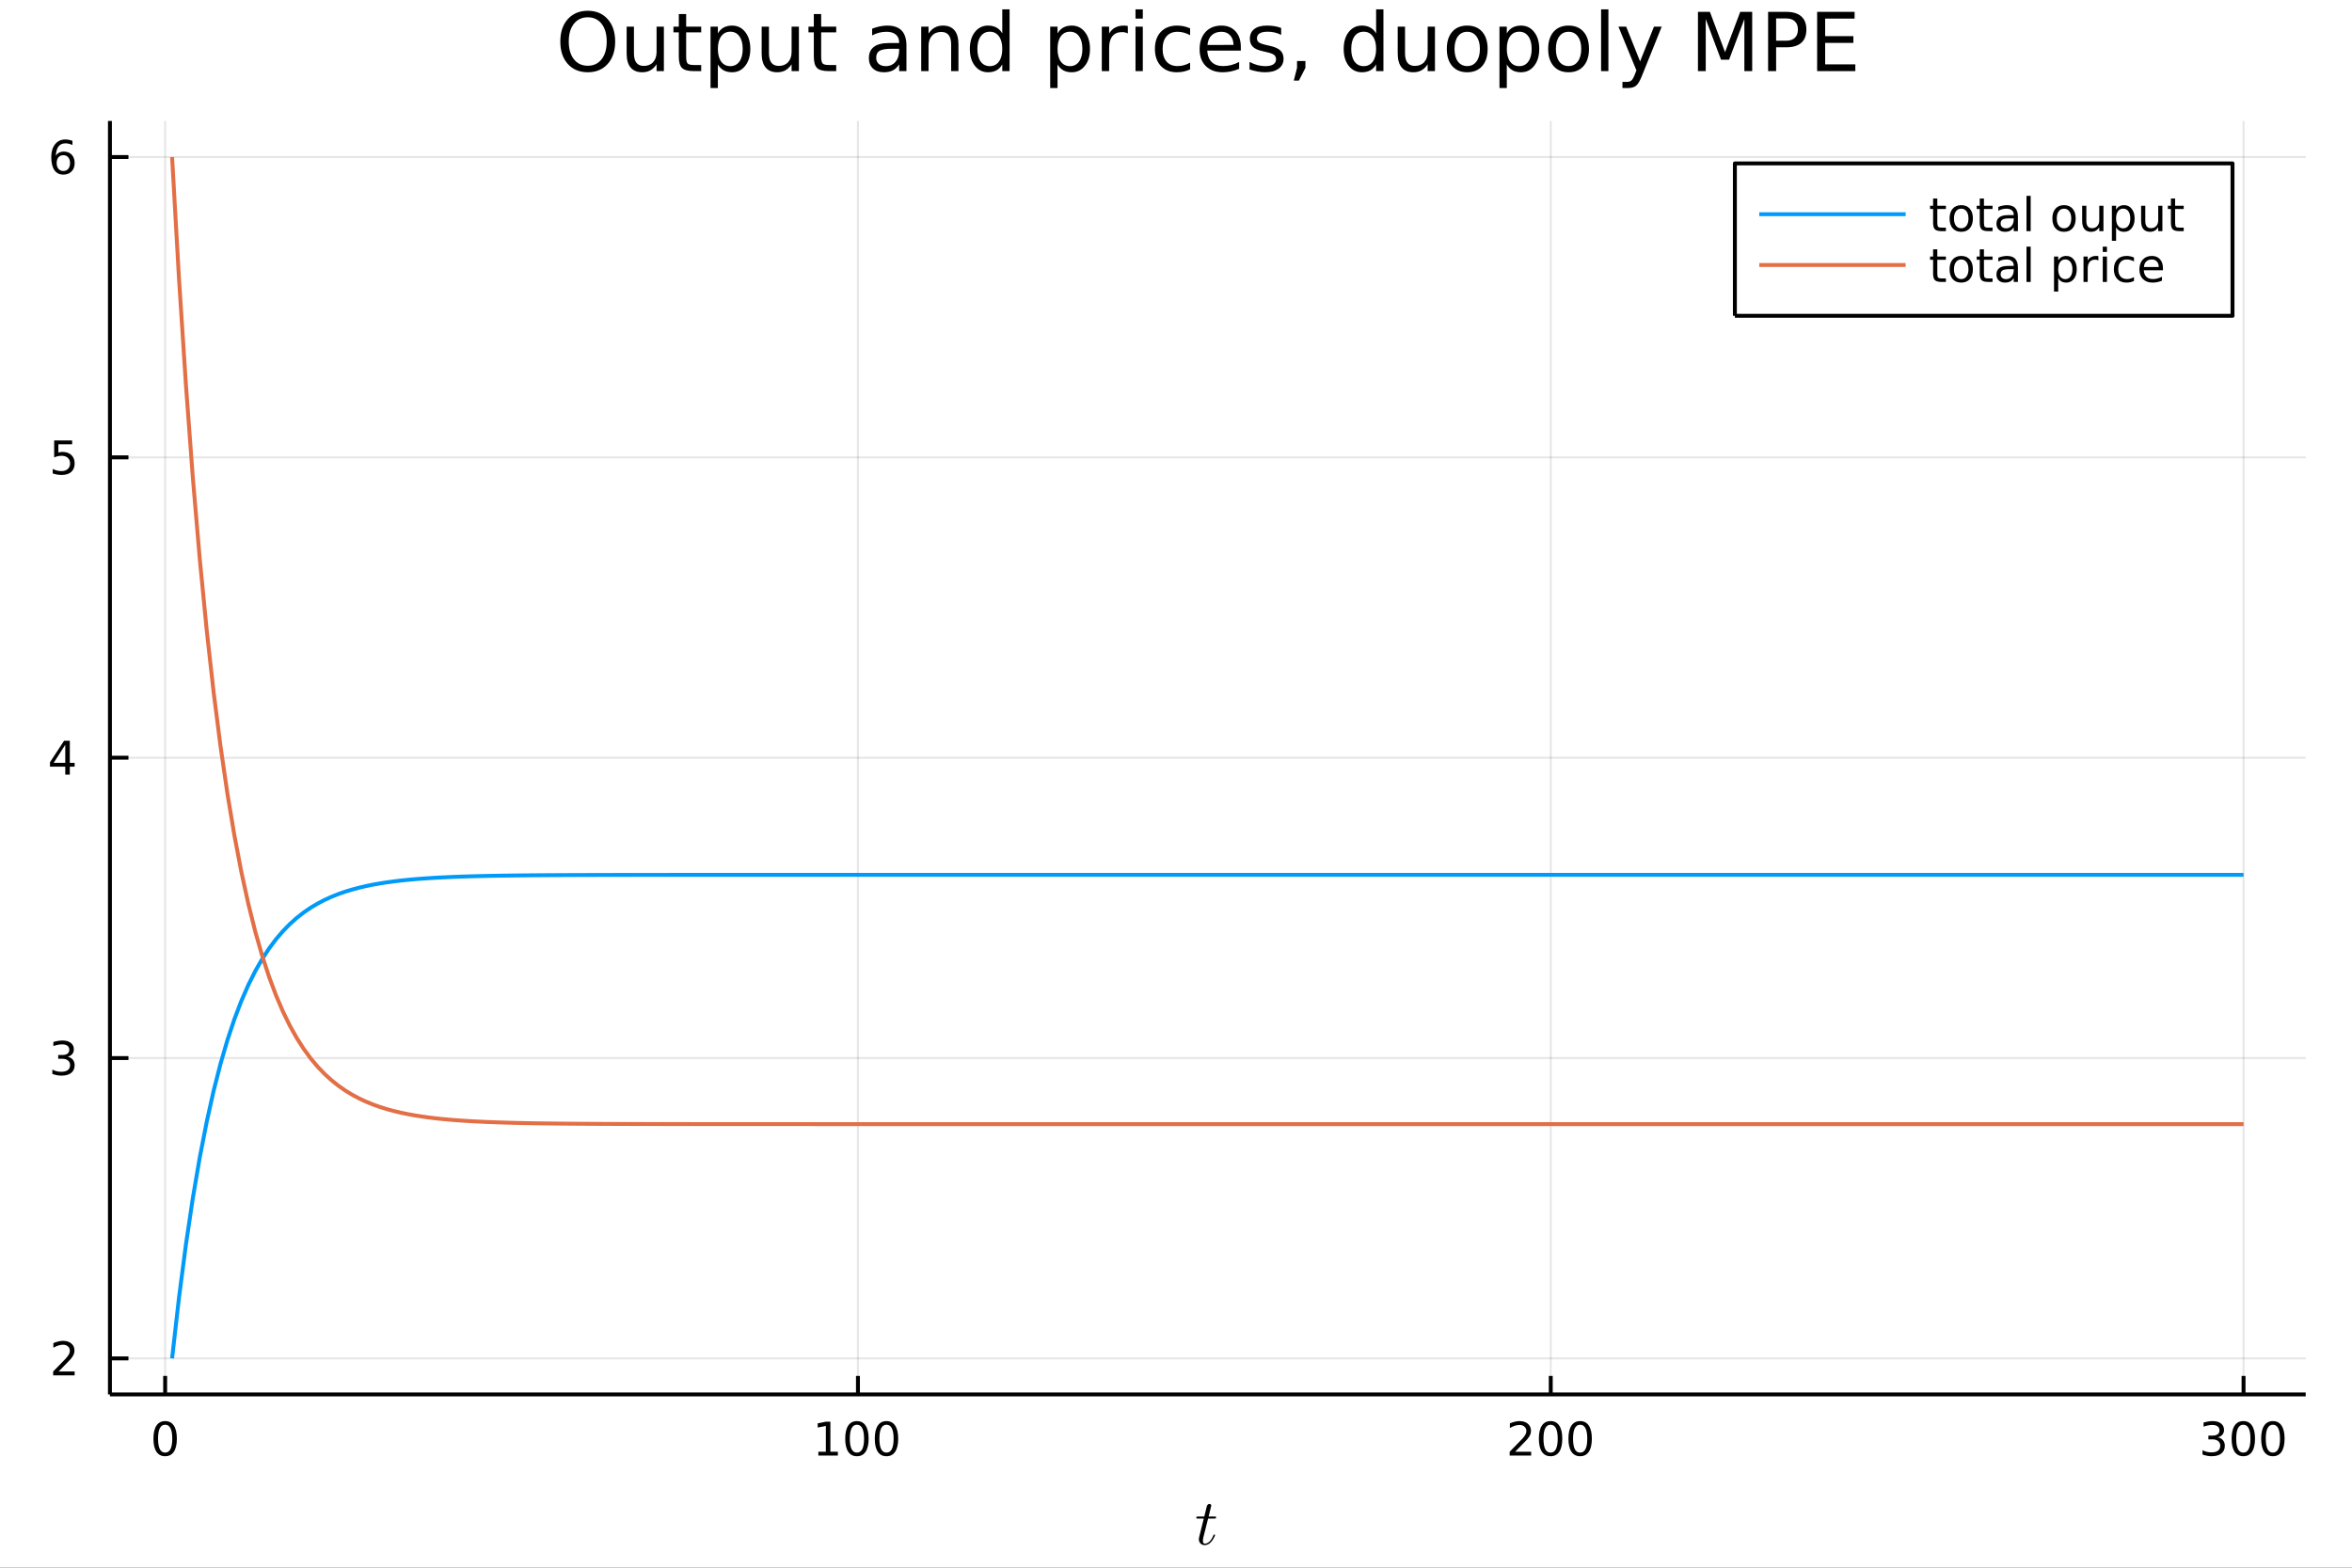 <?xml version="1.0" encoding="utf-8"?>
<svg xmlns="http://www.w3.org/2000/svg" xmlns:xlink="http://www.w3.org/1999/xlink" width="600" height="400" viewBox="0 0 2400 1600">
<rect x="0" y="0" width="2400" height="1600" fill="#333333" stroke="none"/>
<defs>
  <clipPath id="clip240">
    <rect x="0" y="0" width="2400" height="1600"/>
  </clipPath>
</defs>
<path clip-path="url(#clip240)" d="
M0 1600 L2400 1600 L2400 0 L0 0  Z
  " fill="#ffffff" fill-rule="evenodd" fill-opacity="1"/>
<defs>
  <clipPath id="clip241">
    <rect x="480" y="0" width="1681" height="1600"/>
  </clipPath>
</defs>
<defs>
  <clipPath id="clip242">
    <rect x="154" y="47" width="2199" height="1440"/>
  </clipPath>
</defs>
<path clip-path="url(#clip240)" d="
M112.177 1423.18 L2352.76 1423.18 L2352.76 123.472 L112.177 123.472  Z
  " fill="#ffffff" fill-rule="evenodd" fill-opacity="1"/>
<defs>
  <clipPath id="clip243">
    <rect x="112" y="123" width="2242" height="1301"/>
  </clipPath>
</defs>
<polyline clip-path="url(#clip243)" style="stroke:#000000; stroke-linecap:butt; stroke-linejoin:round; stroke-width:2; stroke-opacity:0.1; fill:none" points="
  168.52,1423.18 168.52,123.472 
  "/>
<polyline clip-path="url(#clip243)" style="stroke:#000000; stroke-linecap:butt; stroke-linejoin:round; stroke-width:2; stroke-opacity:0.1; fill:none" points="
  875.461,1423.18 875.461,123.472 
  "/>
<polyline clip-path="url(#clip243)" style="stroke:#000000; stroke-linecap:butt; stroke-linejoin:round; stroke-width:2; stroke-opacity:0.1; fill:none" points="
  1582.4,1423.18 1582.4,123.472 
  "/>
<polyline clip-path="url(#clip243)" style="stroke:#000000; stroke-linecap:butt; stroke-linejoin:round; stroke-width:2; stroke-opacity:0.1; fill:none" points="
  2289.34,1423.18 2289.34,123.472 
  "/>
<polyline clip-path="url(#clip240)" style="stroke:#000000; stroke-linecap:butt; stroke-linejoin:round; stroke-width:4; stroke-opacity:1; fill:none" points="
  112.177,1423.18 2352.76,1423.18 
  "/>
<polyline clip-path="url(#clip240)" style="stroke:#000000; stroke-linecap:butt; stroke-linejoin:round; stroke-width:4; stroke-opacity:1; fill:none" points="
  168.52,1423.18 168.52,1404.28 
  "/>
<polyline clip-path="url(#clip240)" style="stroke:#000000; stroke-linecap:butt; stroke-linejoin:round; stroke-width:4; stroke-opacity:1; fill:none" points="
  875.461,1423.18 875.461,1404.28 
  "/>
<polyline clip-path="url(#clip240)" style="stroke:#000000; stroke-linecap:butt; stroke-linejoin:round; stroke-width:4; stroke-opacity:1; fill:none" points="
  1582.4,1423.18 1582.4,1404.28 
  "/>
<polyline clip-path="url(#clip240)" style="stroke:#000000; stroke-linecap:butt; stroke-linejoin:round; stroke-width:4; stroke-opacity:1; fill:none" points="
  2289.34,1423.18 2289.34,1404.28 
  "/>
<path clip-path="url(#clip240)" d="M168.52 1454.1 Q164.909 1454.1 163.081 1457.66 Q161.275 1461.2 161.275 1468.33 Q161.275 1475.44 163.081 1479.01 Q164.909 1482.55 168.52 1482.55 Q172.155 1482.55 173.96 1479.01 Q175.789 1475.44 175.789 1468.33 Q175.789 1461.2 173.96 1457.66 Q172.155 1454.1 168.52 1454.1 M168.52 1450.39 Q174.331 1450.39 177.386 1455 Q180.465 1459.58 180.465 1468.33 Q180.465 1477.06 177.386 1481.67 Q174.331 1486.25 168.52 1486.25 Q162.71 1486.25 159.632 1481.67 Q156.576 1477.06 156.576 1468.33 Q156.576 1459.58 159.632 1455 Q162.71 1450.39 168.52 1450.39 Z" fill="#000000" fill-rule="evenodd" fill-opacity="1" /><path clip-path="url(#clip240)" d="M835.068 1481.64 L842.707 1481.64 L842.707 1455.28 L834.397 1456.95 L834.397 1452.69 L842.661 1451.02 L847.336 1451.02 L847.336 1481.64 L854.975 1481.64 L854.975 1485.58 L835.068 1485.58 L835.068 1481.64 Z" fill="#000000" fill-rule="evenodd" fill-opacity="1" /><path clip-path="url(#clip240)" d="M874.42 1454.1 Q870.809 1454.1 868.98 1457.66 Q867.174 1461.2 867.174 1468.33 Q867.174 1475.44 868.98 1479.01 Q870.809 1482.55 874.42 1482.55 Q878.054 1482.55 879.859 1479.01 Q881.688 1475.44 881.688 1468.33 Q881.688 1461.2 879.859 1457.66 Q878.054 1454.1 874.42 1454.1 M874.42 1450.39 Q880.23 1450.39 883.285 1455 Q886.364 1459.58 886.364 1468.33 Q886.364 1477.06 883.285 1481.67 Q880.23 1486.25 874.42 1486.25 Q868.61 1486.25 865.531 1481.67 Q862.475 1477.06 862.475 1468.33 Q862.475 1459.58 865.531 1455 Q868.61 1450.39 874.42 1450.39 Z" fill="#000000" fill-rule="evenodd" fill-opacity="1" /><path clip-path="url(#clip240)" d="M904.582 1454.1 Q900.97 1454.1 899.142 1457.66 Q897.336 1461.2 897.336 1468.33 Q897.336 1475.44 899.142 1479.01 Q900.97 1482.55 904.582 1482.55 Q908.216 1482.55 910.021 1479.01 Q911.85 1475.44 911.85 1468.33 Q911.85 1461.2 910.021 1457.66 Q908.216 1454.1 904.582 1454.1 M904.582 1450.39 Q910.392 1450.39 913.447 1455 Q916.526 1459.58 916.526 1468.33 Q916.526 1477.06 913.447 1481.67 Q910.392 1486.25 904.582 1486.25 Q898.771 1486.25 895.693 1481.67 Q892.637 1477.06 892.637 1468.33 Q892.637 1459.58 895.693 1455 Q898.771 1450.39 904.582 1450.39 Z" fill="#000000" fill-rule="evenodd" fill-opacity="1" /><path clip-path="url(#clip240)" d="M1546.09 1481.64 L1562.41 1481.64 L1562.41 1485.58 L1540.47 1485.58 L1540.47 1481.64 Q1543.13 1478.89 1547.72 1474.26 Q1552.32 1469.61 1553.5 1468.27 Q1555.75 1465.74 1556.63 1464.01 Q1557.53 1462.25 1557.53 1460.56 Q1557.53 1457.8 1555.59 1456.07 Q1553.66 1454.33 1550.56 1454.33 Q1548.36 1454.33 1545.91 1455.09 Q1543.48 1455.86 1540.7 1457.41 L1540.7 1452.69 Q1543.53 1451.55 1545.98 1450.97 Q1548.43 1450.39 1550.47 1450.39 Q1555.84 1450.39 1559.03 1453.08 Q1562.23 1455.77 1562.23 1460.26 Q1562.23 1462.39 1561.42 1464.31 Q1560.63 1466.2 1558.53 1468.8 Q1557.95 1469.47 1554.84 1472.69 Q1551.74 1475.88 1546.09 1481.64 Z" fill="#000000" fill-rule="evenodd" fill-opacity="1" /><path clip-path="url(#clip240)" d="M1582.23 1454.1 Q1578.62 1454.1 1576.79 1457.66 Q1574.98 1461.2 1574.98 1468.33 Q1574.98 1475.44 1576.79 1479.01 Q1578.62 1482.55 1582.23 1482.55 Q1585.86 1482.55 1587.67 1479.01 Q1589.5 1475.44 1589.5 1468.33 Q1589.5 1461.2 1587.67 1457.66 Q1585.86 1454.1 1582.23 1454.1 M1582.23 1450.39 Q1588.04 1450.39 1591.09 1455 Q1594.17 1459.58 1594.17 1468.33 Q1594.17 1477.06 1591.09 1481.67 Q1588.04 1486.25 1582.23 1486.25 Q1576.42 1486.25 1573.34 1481.67 Q1570.28 1477.06 1570.28 1468.33 Q1570.28 1459.58 1573.34 1455 Q1576.42 1450.39 1582.23 1450.39 Z" fill="#000000" fill-rule="evenodd" fill-opacity="1" /><path clip-path="url(#clip240)" d="M1612.39 1454.1 Q1608.78 1454.1 1606.95 1457.66 Q1605.15 1461.2 1605.15 1468.33 Q1605.15 1475.44 1606.95 1479.01 Q1608.78 1482.55 1612.39 1482.55 Q1616.02 1482.55 1617.83 1479.01 Q1619.66 1475.44 1619.66 1468.33 Q1619.66 1461.2 1617.83 1457.66 Q1616.02 1454.1 1612.39 1454.1 M1612.39 1450.39 Q1618.2 1450.39 1621.26 1455 Q1624.33 1459.58 1624.33 1468.33 Q1624.33 1477.06 1621.26 1481.67 Q1618.2 1486.25 1612.39 1486.25 Q1606.58 1486.25 1603.5 1481.67 Q1600.45 1477.06 1600.45 1468.33 Q1600.45 1459.58 1603.5 1455 Q1606.58 1450.39 1612.39 1450.39 Z" fill="#000000" fill-rule="evenodd" fill-opacity="1" /><path clip-path="url(#clip240)" d="M2263.11 1466.95 Q2266.46 1467.66 2268.34 1469.93 Q2270.23 1472.2 2270.23 1475.53 Q2270.23 1480.65 2266.72 1483.45 Q2263.2 1486.25 2256.72 1486.25 Q2254.54 1486.25 2252.23 1485.81 Q2249.93 1485.39 2247.48 1484.54 L2247.48 1480.02 Q2249.42 1481.16 2251.74 1481.74 Q2254.05 1482.32 2256.58 1482.32 Q2260.98 1482.32 2263.27 1480.58 Q2265.58 1478.84 2265.58 1475.53 Q2265.58 1472.48 2263.43 1470.77 Q2261.3 1469.03 2257.48 1469.03 L2253.45 1469.03 L2253.45 1465.19 L2257.67 1465.19 Q2261.11 1465.19 2262.94 1463.82 Q2264.77 1462.43 2264.77 1459.84 Q2264.77 1457.18 2262.87 1455.77 Q2261 1454.33 2257.48 1454.33 Q2255.56 1454.33 2253.36 1454.75 Q2251.16 1455.16 2248.52 1456.04 L2248.52 1451.88 Q2251.18 1451.14 2253.5 1450.77 Q2255.84 1450.39 2257.9 1450.39 Q2263.22 1450.39 2266.32 1452.83 Q2269.42 1455.23 2269.42 1459.35 Q2269.42 1462.22 2267.78 1464.21 Q2266.14 1466.18 2263.11 1466.95 Z" fill="#000000" fill-rule="evenodd" fill-opacity="1" /><path clip-path="url(#clip240)" d="M2289.1 1454.1 Q2285.49 1454.1 2283.66 1457.66 Q2281.85 1461.2 2281.85 1468.33 Q2281.85 1475.44 2283.66 1479.01 Q2285.49 1482.55 2289.1 1482.55 Q2292.73 1482.55 2294.54 1479.01 Q2296.37 1475.44 2296.37 1468.33 Q2296.37 1461.2 2294.54 1457.66 Q2292.73 1454.1 2289.1 1454.1 M2289.1 1450.39 Q2294.91 1450.39 2297.97 1455 Q2301.04 1459.58 2301.04 1468.33 Q2301.04 1477.06 2297.97 1481.67 Q2294.91 1486.25 2289.1 1486.25 Q2283.29 1486.25 2280.21 1481.67 Q2277.16 1477.06 2277.16 1468.33 Q2277.16 1459.58 2280.21 1455 Q2283.29 1450.39 2289.1 1450.39 Z" fill="#000000" fill-rule="evenodd" fill-opacity="1" /><path clip-path="url(#clip240)" d="M2319.26 1454.1 Q2315.65 1454.1 2313.82 1457.66 Q2312.02 1461.2 2312.02 1468.33 Q2312.02 1475.44 2313.82 1479.01 Q2315.65 1482.55 2319.26 1482.55 Q2322.9 1482.55 2324.7 1479.01 Q2326.53 1475.44 2326.53 1468.33 Q2326.53 1461.2 2324.7 1457.66 Q2322.9 1454.1 2319.26 1454.1 M2319.26 1450.39 Q2325.07 1450.39 2328.13 1455 Q2331.21 1459.58 2331.21 1468.33 Q2331.21 1477.06 2328.13 1481.67 Q2325.07 1486.25 2319.26 1486.25 Q2313.45 1486.25 2310.37 1481.67 Q2307.32 1477.06 2307.32 1468.33 Q2307.32 1459.58 2310.37 1455 Q2313.45 1450.39 2319.26 1450.39 Z" fill="#000000" fill-rule="evenodd" fill-opacity="1" /><path clip-path="url(#clip240)" d="M1240.94 1548.54 Q1240.94 1549.45 1240.52 1549.67 Q1240.1 1549.87 1238.94 1549.87 L1232.76 1549.87 L1227.86 1569.32 Q1227.48 1571.02 1227.48 1572.47 Q1227.48 1574.08 1227.96 1574.79 Q1228.47 1575.5 1229.54 1575.5 Q1231.63 1575.5 1233.88 1573.6 Q1236.17 1571.7 1238.1 1567.06 Q1238.36 1566.45 1238.49 1566.32 Q1238.65 1566.16 1239.07 1566.16 Q1239.87 1566.16 1239.87 1566.81 Q1239.87 1567.03 1239.42 1568.06 Q1239.01 1569.09 1238.07 1570.61 Q1237.17 1572.12 1235.98 1573.54 Q1234.82 1574.95 1233.05 1575.98 Q1231.28 1576.98 1229.38 1576.98 Q1226.7 1576.98 1225 1575.28 Q1223.32 1573.57 1223.32 1570.9 Q1223.32 1570.03 1224 1567.26 Q1224.67 1564.45 1228.35 1549.87 L1222.52 1549.87 Q1221.71 1549.87 1221.39 1549.83 Q1221.1 1549.8 1220.87 1549.64 Q1220.68 1549.45 1220.68 1549.06 Q1220.68 1548.45 1220.94 1548.19 Q1221.2 1547.9 1221.52 1547.87 Q1221.87 1547.8 1222.68 1547.8 L1228.86 1547.8 L1231.44 1537.34 Q1231.69 1536.31 1232.34 1535.73 Q1233.01 1535.12 1233.4 1535.05 Q1233.79 1534.95 1234.08 1534.95 Q1234.95 1534.95 1235.46 1535.44 Q1235.98 1535.89 1235.98 1536.73 Q1235.98 1537.18 1233.27 1547.8 L1239.07 1547.8 Q1239.81 1547.8 1240.1 1547.84 Q1240.42 1547.87 1240.68 1548.03 Q1240.94 1548.19 1240.94 1548.54 Z" fill="#000000" fill-rule="evenodd" fill-opacity="1" /><polyline clip-path="url(#clip243)" style="stroke:#000000; stroke-linecap:butt; stroke-linejoin:round; stroke-width:2; stroke-opacity:0.1; fill:none" points="
  112.177,1386.4 2352.76,1386.4 
  "/>
<polyline clip-path="url(#clip243)" style="stroke:#000000; stroke-linecap:butt; stroke-linejoin:round; stroke-width:2; stroke-opacity:0.1; fill:none" points="
  112.177,1079.86 2352.76,1079.86 
  "/>
<polyline clip-path="url(#clip243)" style="stroke:#000000; stroke-linecap:butt; stroke-linejoin:round; stroke-width:2; stroke-opacity:0.1; fill:none" points="
  112.177,773.326 2352.76,773.326 
  "/>
<polyline clip-path="url(#clip243)" style="stroke:#000000; stroke-linecap:butt; stroke-linejoin:round; stroke-width:2; stroke-opacity:0.1; fill:none" points="
  112.177,466.791 2352.76,466.791 
  "/>
<polyline clip-path="url(#clip243)" style="stroke:#000000; stroke-linecap:butt; stroke-linejoin:round; stroke-width:2; stroke-opacity:0.1; fill:none" points="
  112.177,160.256 2352.76,160.256 
  "/>
<polyline clip-path="url(#clip240)" style="stroke:#000000; stroke-linecap:butt; stroke-linejoin:round; stroke-width:4; stroke-opacity:1; fill:none" points="
  112.177,1423.18 112.177,123.472 
  "/>
<polyline clip-path="url(#clip240)" style="stroke:#000000; stroke-linecap:butt; stroke-linejoin:round; stroke-width:4; stroke-opacity:1; fill:none" points="
  112.177,1386.4 131.075,1386.4 
  "/>
<polyline clip-path="url(#clip240)" style="stroke:#000000; stroke-linecap:butt; stroke-linejoin:round; stroke-width:4; stroke-opacity:1; fill:none" points="
  112.177,1079.86 131.075,1079.86 
  "/>
<polyline clip-path="url(#clip240)" style="stroke:#000000; stroke-linecap:butt; stroke-linejoin:round; stroke-width:4; stroke-opacity:1; fill:none" points="
  112.177,773.326 131.075,773.326 
  "/>
<polyline clip-path="url(#clip240)" style="stroke:#000000; stroke-linecap:butt; stroke-linejoin:round; stroke-width:4; stroke-opacity:1; fill:none" points="
  112.177,466.791 131.075,466.791 
  "/>
<polyline clip-path="url(#clip240)" style="stroke:#000000; stroke-linecap:butt; stroke-linejoin:round; stroke-width:4; stroke-opacity:1; fill:none" points="
  112.177,160.256 131.075,160.256 
  "/>
<path clip-path="url(#clip240)" d="M59.858 1399.74 L76.177 1399.74 L76.177 1403.68 L54.233 1403.68 L54.233 1399.74 Q56.895 1396.99 61.478 1392.36 Q66.085 1387.7 67.265 1386.36 Q69.51 1383.84 70.39 1382.1 Q71.293 1380.34 71.293 1378.65 Q71.293 1375.9 69.349 1374.16 Q67.427 1372.43 64.325 1372.43 Q62.126 1372.43 59.673 1373.19 Q57.242 1373.95 54.464 1375.5 L54.464 1370.78 Q57.288 1369.65 59.742 1369.07 Q62.196 1368.49 64.233 1368.49 Q69.603 1368.49 72.798 1371.18 Q75.992 1373.86 75.992 1378.35 Q75.992 1380.48 75.182 1382.4 Q74.395 1384.3 72.288 1386.89 Q71.71 1387.56 68.608 1390.78 Q65.506 1393.98 59.858 1399.74 Z" fill="#000000" fill-rule="evenodd" fill-opacity="1" /><path clip-path="url(#clip240)" d="M69.048 1078.51 Q72.404 1079.22 74.279 1081.49 Q76.177 1083.76 76.177 1087.09 Q76.177 1092.21 72.659 1095.01 Q69.14 1097.81 62.659 1097.81 Q60.483 1097.81 58.168 1097.37 Q55.876 1096.96 53.423 1096.1 L53.423 1091.59 Q55.367 1092.72 57.682 1093.3 Q59.997 1093.88 62.52 1093.88 Q66.918 1093.88 69.21 1092.14 Q71.524 1090.4 71.524 1087.09 Q71.524 1084.04 69.372 1082.33 Q67.242 1080.59 63.423 1080.59 L59.395 1080.59 L59.395 1076.75 L63.608 1076.75 Q67.057 1076.75 68.885 1075.38 Q70.714 1073.99 70.714 1071.4 Q70.714 1068.74 68.816 1067.33 Q66.941 1065.89 63.423 1065.89 Q61.501 1065.89 59.302 1066.31 Q57.103 1066.72 54.464 1067.6 L54.464 1063.44 Q57.126 1062.7 59.441 1062.33 Q61.779 1061.96 63.839 1061.96 Q69.163 1061.96 72.265 1064.39 Q75.367 1066.79 75.367 1070.91 Q75.367 1073.78 73.724 1075.78 Q72.08 1077.74 69.048 1078.51 Z" fill="#000000" fill-rule="evenodd" fill-opacity="1" /><path clip-path="url(#clip240)" d="M66.594 760.12 L54.788 778.569 L66.594 778.569 L66.594 760.12 M65.367 756.046 L71.247 756.046 L71.247 778.569 L76.177 778.569 L76.177 782.458 L71.247 782.458 L71.247 790.606 L66.594 790.606 L66.594 782.458 L50.992 782.458 L50.992 777.944 L65.367 756.046 Z" fill="#000000" fill-rule="evenodd" fill-opacity="1" /><path clip-path="url(#clip240)" d="M55.275 449.511 L73.631 449.511 L73.631 453.446 L59.557 453.446 L59.557 461.918 Q60.575 461.571 61.594 461.409 Q62.612 461.224 63.631 461.224 Q69.418 461.224 72.798 464.395 Q76.177 467.567 76.177 472.983 Q76.177 478.562 72.705 481.664 Q69.233 484.742 62.913 484.742 Q60.737 484.742 58.469 484.372 Q56.224 484.002 53.816 483.261 L53.816 478.562 Q55.9 479.696 58.122 480.252 Q60.344 480.807 62.821 480.807 Q66.825 480.807 69.163 478.701 Q71.501 476.594 71.501 472.983 Q71.501 469.372 69.163 467.266 Q66.825 465.159 62.821 465.159 Q60.946 465.159 59.071 465.576 Q57.219 465.993 55.275 466.872 L55.275 449.511 Z" fill="#000000" fill-rule="evenodd" fill-opacity="1" /><path clip-path="url(#clip240)" d="M64.65 158.393 Q61.501 158.393 59.65 160.546 Q57.821 162.698 57.821 166.448 Q57.821 170.175 59.65 172.351 Q61.501 174.504 64.65 174.504 Q67.798 174.504 69.626 172.351 Q71.478 170.175 71.478 166.448 Q71.478 162.698 69.626 160.546 Q67.798 158.393 64.65 158.393 M73.932 143.74 L73.932 147.999 Q72.173 147.166 70.367 146.726 Q68.585 146.286 66.825 146.286 Q62.196 146.286 59.742 149.411 Q57.312 152.536 56.964 158.856 Q58.33 156.842 60.39 155.777 Q62.45 154.689 64.927 154.689 Q70.135 154.689 73.145 157.86 Q76.177 161.009 76.177 166.448 Q76.177 171.772 73.029 174.99 Q69.881 178.208 64.65 178.208 Q58.654 178.208 55.483 173.624 Q52.312 169.018 52.312 160.291 Q52.312 152.097 56.2 147.236 Q60.089 142.351 66.64 142.351 Q68.399 142.351 70.182 142.699 Q71.987 143.046 73.932 143.74 Z" fill="#000000" fill-rule="evenodd" fill-opacity="1" /><path clip-path="url(#clip240)" d="M599.776 17.646 Q590.864 17.646 585.598 24.289 Q580.372 30.933 580.372 42.397 Q580.372 53.82 585.598 60.464 Q590.864 67.107 599.776 67.107 Q608.688 67.107 613.873 60.464 Q619.099 53.82 619.099 42.397 Q619.099 30.933 613.873 24.289 Q608.688 17.646 599.776 17.646 M599.776 11.002 Q612.496 11.002 620.112 19.55 Q627.727 28.057 627.727 42.397 Q627.727 56.697 620.112 65.244 Q612.496 73.751 599.776 73.751 Q587.016 73.751 579.36 65.244 Q571.744 56.737 571.744 42.397 Q571.744 28.057 579.36 19.55 Q587.016 11.002 599.776 11.002 Z" fill="#000000" fill-rule="evenodd" fill-opacity="1" /><path clip-path="url(#clip240)" d="M639.434 54.671 L639.434 27.206 L646.888 27.206 L646.888 54.387 Q646.888 60.828 649.4 64.069 Q651.911 67.269 656.934 67.269 Q662.97 67.269 666.454 63.421 Q669.978 59.573 669.978 52.929 L669.978 27.206 L677.432 27.206 L677.432 72.576 L669.978 72.576 L669.978 65.608 Q667.264 69.74 663.659 71.766 Q660.094 73.751 655.354 73.751 Q647.536 73.751 643.485 68.89 Q639.434 64.029 639.434 54.671 M658.19 26.112 L658.19 26.112 Z" fill="#000000" fill-rule="evenodd" fill-opacity="1" /><path clip-path="url(#clip240)" d="M700.157 14.324 L700.157 27.206 L715.51 27.206 L715.51 32.999 L700.157 32.999 L700.157 57.628 Q700.157 63.178 701.656 64.758 Q703.196 66.338 707.854 66.338 L715.51 66.338 L715.51 72.576 L707.854 72.576 Q699.226 72.576 695.945 69.376 Q692.663 66.135 692.663 57.628 L692.663 32.999 L687.195 32.999 L687.195 27.206 L692.663 27.206 L692.663 14.324 L700.157 14.324 Z" fill="#000000" fill-rule="evenodd" fill-opacity="1" /><path clip-path="url(#clip240)" d="M732.524 65.77 L732.524 89.833 L725.03 89.833 L725.03 27.206 L732.524 27.206 L732.524 34.092 Q734.874 30.041 738.439 28.097 Q742.044 26.112 747.026 26.112 Q755.29 26.112 760.435 32.675 Q765.62 39.237 765.62 49.931 Q765.62 60.626 760.435 67.188 Q755.29 73.751 747.026 73.751 Q742.044 73.751 738.439 71.806 Q734.874 69.821 732.524 65.77 M757.883 49.931 Q757.883 41.708 754.48 37.05 Q751.118 32.35 745.204 32.35 Q739.289 32.35 735.886 37.05 Q732.524 41.708 732.524 49.931 Q732.524 58.155 735.886 62.854 Q739.289 67.512 745.204 67.512 Q751.118 67.512 754.48 62.854 Q757.883 58.155 757.883 49.931 Z" fill="#000000" fill-rule="evenodd" fill-opacity="1" /><path clip-path="url(#clip240)" d="M777.206 54.671 L777.206 27.206 L784.659 27.206 L784.659 54.387 Q784.659 60.828 787.171 64.069 Q789.682 67.269 794.706 67.269 Q800.741 67.269 804.225 63.421 Q807.749 59.573 807.749 52.929 L807.749 27.206 L815.203 27.206 L815.203 72.576 L807.749 72.576 L807.749 65.608 Q805.035 69.74 801.43 71.766 Q797.865 73.751 793.126 73.751 Q785.307 73.751 781.257 68.89 Q777.206 64.029 777.206 54.671 M795.961 26.112 L795.961 26.112 Z" fill="#000000" fill-rule="evenodd" fill-opacity="1" /><path clip-path="url(#clip240)" d="M837.929 14.324 L837.929 27.206 L853.282 27.206 L853.282 32.999 L837.929 32.999 L837.929 57.628 Q837.929 63.178 839.428 64.758 Q840.967 66.338 845.625 66.338 L853.282 66.338 L853.282 72.576 L845.625 72.576 Q836.997 72.576 833.716 69.376 Q830.435 66.135 830.435 57.628 L830.435 32.999 L824.966 32.999 L824.966 27.206 L830.435 27.206 L830.435 14.324 L837.929 14.324 Z" fill="#000000" fill-rule="evenodd" fill-opacity="1" /><path clip-path="url(#clip240)" d="M910.075 49.769 Q901.042 49.769 897.558 51.835 Q894.074 53.901 894.074 58.884 Q894.074 62.854 896.667 65.203 Q899.3 67.512 903.796 67.512 Q909.994 67.512 913.721 63.137 Q917.488 58.722 917.488 51.43 L917.488 49.769 L910.075 49.769 M924.942 46.691 L924.942 72.576 L917.488 72.576 L917.488 65.689 Q914.936 69.821 911.129 71.806 Q907.321 73.751 901.811 73.751 Q894.844 73.751 890.712 69.862 Q886.621 65.933 886.621 59.37 Q886.621 51.714 891.725 47.825 Q896.869 43.936 907.037 43.936 L917.488 43.936 L917.488 43.207 Q917.488 38.062 914.086 35.267 Q910.723 32.431 904.607 32.431 Q900.718 32.431 897.031 33.363 Q893.345 34.295 889.942 36.158 L889.942 29.272 Q894.034 27.692 897.882 26.922 Q901.73 26.112 905.376 26.112 Q915.22 26.112 920.081 31.216 Q924.942 36.32 924.942 46.691 Z" fill="#000000" fill-rule="evenodd" fill-opacity="1" /><path clip-path="url(#clip240)" d="M978.009 45.192 L978.009 72.576 L970.555 72.576 L970.555 45.435 Q970.555 38.994 968.044 35.794 Q965.532 32.594 960.509 32.594 Q954.473 32.594 950.989 36.442 Q947.506 40.29 947.506 46.934 L947.506 72.576 L940.012 72.576 L940.012 27.206 L947.506 27.206 L947.506 34.254 Q950.179 30.163 953.785 28.138 Q957.43 26.112 962.17 26.112 Q969.988 26.112 973.999 30.973 Q978.009 35.794 978.009 45.192 Z" fill="#000000" fill-rule="evenodd" fill-opacity="1" /><path clip-path="url(#clip240)" d="M1022.73 34.092 L1022.73 9.544 L1030.18 9.544 L1030.18 72.576 L1022.73 72.576 L1022.73 65.77 Q1020.38 69.821 1016.78 71.806 Q1013.21 73.751 1008.19 73.751 Q999.965 73.751 994.78 67.188 Q989.635 60.626 989.635 49.931 Q989.635 39.237 994.78 32.675 Q999.965 26.112 1008.19 26.112 Q1013.21 26.112 1016.78 28.097 Q1020.38 30.041 1022.73 34.092 M997.332 49.931 Q997.332 58.155 1000.69 62.854 Q1004.1 67.512 1010.01 67.512 Q1015.93 67.512 1019.33 62.854 Q1022.73 58.155 1022.73 49.931 Q1022.73 41.708 1019.33 37.05 Q1015.93 32.35 1010.01 32.35 Q1004.1 32.35 1000.69 37.05 Q997.332 41.708 997.332 49.931 Z" fill="#000000" fill-rule="evenodd" fill-opacity="1" /><path clip-path="url(#clip240)" d="M1079.12 65.77 L1079.12 89.833 L1071.63 89.833 L1071.63 27.206 L1079.12 27.206 L1079.12 34.092 Q1081.47 30.041 1085.03 28.097 Q1088.64 26.112 1093.62 26.112 Q1101.89 26.112 1107.03 32.675 Q1112.22 39.237 1112.22 49.931 Q1112.22 60.626 1107.03 67.188 Q1101.89 73.751 1093.62 73.751 Q1088.64 73.751 1085.03 71.806 Q1081.47 69.821 1079.12 65.77 M1104.48 49.931 Q1104.48 41.708 1101.08 37.05 Q1097.71 32.35 1091.8 32.35 Q1085.88 32.35 1082.48 37.05 Q1079.12 41.708 1079.12 49.931 Q1079.12 58.155 1082.48 62.854 Q1085.88 67.512 1091.8 67.512 Q1097.71 67.512 1101.08 62.854 Q1104.48 58.155 1104.48 49.931 Z" fill="#000000" fill-rule="evenodd" fill-opacity="1" /><path clip-path="url(#clip240)" d="M1150.86 34.173 Q1149.61 33.444 1148.11 33.12 Q1146.65 32.756 1144.87 32.756 Q1138.55 32.756 1135.14 36.888 Q1131.78 40.979 1131.78 48.676 L1131.78 72.576 L1124.29 72.576 L1124.29 27.206 L1131.78 27.206 L1131.78 34.254 Q1134.13 30.122 1137.9 28.138 Q1141.67 26.112 1147.05 26.112 Q1147.82 26.112 1148.75 26.234 Q1149.69 26.315 1150.82 26.517 L1150.86 34.173 Z" fill="#000000" fill-rule="evenodd" fill-opacity="1" /><path clip-path="url(#clip240)" d="M1158.68 27.206 L1166.13 27.206 L1166.13 72.576 L1158.68 72.576 L1158.68 27.206 M1158.68 9.544 L1166.13 9.544 L1166.13 18.983 L1158.68 18.983 L1158.68 9.544 Z" fill="#000000" fill-rule="evenodd" fill-opacity="1" /><path clip-path="url(#clip240)" d="M1214.38 28.948 L1214.38 35.915 Q1211.22 34.173 1208.02 33.323 Q1204.86 32.431 1201.62 32.431 Q1194.37 32.431 1190.36 37.05 Q1186.35 41.627 1186.35 49.931 Q1186.35 58.236 1190.36 62.854 Q1194.37 67.431 1201.62 67.431 Q1204.86 67.431 1208.02 66.581 Q1211.22 65.689 1214.38 63.948 L1214.38 70.834 Q1211.26 72.292 1207.9 73.022 Q1204.58 73.751 1200.81 73.751 Q1190.56 73.751 1184.52 67.31 Q1178.49 60.869 1178.49 49.931 Q1178.49 38.832 1184.56 32.472 Q1190.68 26.112 1201.29 26.112 Q1204.74 26.112 1208.02 26.841 Q1211.3 27.53 1214.38 28.948 Z" fill="#000000" fill-rule="evenodd" fill-opacity="1" /><path clip-path="url(#clip240)" d="M1266.15 48.028 L1266.15 51.673 L1231.88 51.673 Q1232.37 59.37 1236.5 63.421 Q1240.67 67.431 1248.08 67.431 Q1252.38 67.431 1256.39 66.378 Q1260.44 65.325 1264.41 63.218 L1264.41 70.267 Q1260.4 71.968 1256.18 72.86 Q1251.97 73.751 1247.64 73.751 Q1236.78 73.751 1230.42 67.431 Q1224.1 61.112 1224.1 50.337 Q1224.1 39.197 1230.1 32.675 Q1236.13 26.112 1246.34 26.112 Q1255.5 26.112 1260.8 32.026 Q1266.15 37.9 1266.15 48.028 M1258.7 45.84 Q1258.62 39.723 1255.25 36.077 Q1251.93 32.431 1246.42 32.431 Q1240.18 32.431 1236.42 35.956 Q1232.69 39.48 1232.12 45.88 L1258.7 45.84 Z" fill="#000000" fill-rule="evenodd" fill-opacity="1" /><path clip-path="url(#clip240)" d="M1307.31 28.543 L1307.31 35.591 Q1304.15 33.971 1300.74 33.161 Q1297.34 32.35 1293.7 32.35 Q1288.15 32.35 1285.35 34.052 Q1282.6 35.753 1282.6 39.156 Q1282.6 41.749 1284.58 43.248 Q1286.57 44.706 1292.56 46.043 L1295.11 46.61 Q1303.05 48.311 1306.38 51.43 Q1309.74 54.509 1309.74 60.059 Q1309.74 66.378 1304.71 70.064 Q1299.73 73.751 1290.98 73.751 Q1287.34 73.751 1283.37 73.022 Q1279.44 72.333 1275.06 70.915 L1275.06 63.218 Q1279.19 65.365 1283.2 66.459 Q1287.21 67.512 1291.14 67.512 Q1296.41 67.512 1299.25 65.73 Q1302.08 63.907 1302.08 60.626 Q1302.08 57.588 1300.02 55.967 Q1297.99 54.347 1291.06 52.848 L1288.47 52.24 Q1281.54 50.782 1278.46 47.785 Q1275.39 44.746 1275.39 39.48 Q1275.39 33.08 1279.92 29.596 Q1284.46 26.112 1292.8 26.112 Q1296.94 26.112 1300.58 26.72 Q1304.23 27.327 1307.31 28.543 Z" fill="#000000" fill-rule="evenodd" fill-opacity="1" /><path clip-path="url(#clip240)" d="M1323.51 62.287 L1332.06 62.287 L1332.06 69.254 L1325.41 82.217 L1320.19 82.217 L1323.51 69.254 L1323.51 62.287 Z" fill="#000000" fill-rule="evenodd" fill-opacity="1" /><path clip-path="url(#clip240)" d="M1404.2 34.092 L1404.2 9.544 L1411.66 9.544 L1411.66 72.576 L1404.2 72.576 L1404.2 65.77 Q1401.86 69.821 1398.25 71.806 Q1394.69 73.751 1389.66 73.751 Q1381.44 73.751 1376.25 67.188 Q1371.11 60.626 1371.11 49.931 Q1371.11 39.237 1376.25 32.675 Q1381.44 26.112 1389.66 26.112 Q1394.69 26.112 1398.25 28.097 Q1401.86 30.041 1404.2 34.092 M1378.81 49.931 Q1378.81 58.155 1382.17 62.854 Q1385.57 67.512 1391.48 67.512 Q1397.4 67.512 1400.8 62.854 Q1404.2 58.155 1404.2 49.931 Q1404.2 41.708 1400.8 37.05 Q1397.4 32.35 1391.48 32.35 Q1385.57 32.35 1382.17 37.05 Q1378.81 41.708 1378.81 49.931 Z" fill="#000000" fill-rule="evenodd" fill-opacity="1" /><path clip-path="url(#clip240)" d="M1426.24 54.671 L1426.24 27.206 L1433.7 27.206 L1433.7 54.387 Q1433.7 60.828 1436.21 64.069 Q1438.72 67.269 1443.74 67.269 Q1449.78 67.269 1453.26 63.421 Q1456.79 59.573 1456.79 52.929 L1456.79 27.206 L1464.24 27.206 L1464.24 72.576 L1456.79 72.576 L1456.79 65.608 Q1454.07 69.74 1450.47 71.766 Q1446.9 73.751 1442.16 73.751 Q1434.34 73.751 1430.29 68.89 Q1426.24 64.029 1426.24 54.671 M1445 26.112 L1445 26.112 Z" fill="#000000" fill-rule="evenodd" fill-opacity="1" /><path clip-path="url(#clip240)" d="M1497.17 32.431 Q1491.18 32.431 1487.69 37.131 Q1484.21 41.789 1484.21 49.931 Q1484.21 58.074 1487.65 62.773 Q1491.14 67.431 1497.17 67.431 Q1503.13 67.431 1506.61 62.732 Q1510.1 58.033 1510.1 49.931 Q1510.1 41.87 1506.61 37.171 Q1503.13 32.431 1497.17 32.431 M1497.17 26.112 Q1506.9 26.112 1512.44 32.431 Q1517.99 38.751 1517.99 49.931 Q1517.99 61.071 1512.44 67.431 Q1506.9 73.751 1497.17 73.751 Q1487.41 73.751 1481.86 67.431 Q1476.35 61.071 1476.35 49.931 Q1476.35 38.751 1481.86 32.431 Q1487.41 26.112 1497.17 26.112 Z" fill="#000000" fill-rule="evenodd" fill-opacity="1" /><path clip-path="url(#clip240)" d="M1537.56 65.77 L1537.56 89.833 L1530.07 89.833 L1530.07 27.206 L1537.56 27.206 L1537.56 34.092 Q1539.91 30.041 1543.47 28.097 Q1547.08 26.112 1552.06 26.112 Q1560.33 26.112 1565.47 32.675 Q1570.66 39.237 1570.66 49.931 Q1570.66 60.626 1565.47 67.188 Q1560.33 73.751 1552.06 73.751 Q1547.08 73.751 1543.47 71.806 Q1539.91 69.821 1537.56 65.77 M1562.92 49.931 Q1562.92 41.708 1559.52 37.05 Q1556.15 32.35 1550.24 32.35 Q1544.33 32.35 1540.92 37.05 Q1537.56 41.708 1537.56 49.931 Q1537.56 58.155 1540.92 62.854 Q1544.33 67.512 1550.24 67.512 Q1556.15 67.512 1559.52 62.854 Q1562.92 58.155 1562.92 49.931 Z" fill="#000000" fill-rule="evenodd" fill-opacity="1" /><path clip-path="url(#clip240)" d="M1600.59 32.431 Q1594.6 32.431 1591.11 37.131 Q1587.63 41.789 1587.63 49.931 Q1587.63 58.074 1591.07 62.773 Q1594.56 67.431 1600.59 67.431 Q1606.55 67.431 1610.03 62.732 Q1613.51 58.033 1613.51 49.931 Q1613.51 41.87 1610.03 37.171 Q1606.55 32.431 1600.59 32.431 M1600.59 26.112 Q1610.31 26.112 1615.86 32.431 Q1621.41 38.751 1621.41 49.931 Q1621.41 61.071 1615.86 67.431 Q1610.31 73.751 1600.59 73.751 Q1590.83 73.751 1585.28 67.431 Q1579.77 61.071 1579.77 49.931 Q1579.77 38.751 1585.28 32.431 Q1590.83 26.112 1600.59 26.112 Z" fill="#000000" fill-rule="evenodd" fill-opacity="1" /><path clip-path="url(#clip240)" d="M1633.77 9.544 L1641.22 9.544 L1641.22 72.576 L1633.77 72.576 L1633.77 9.544 Z" fill="#000000" fill-rule="evenodd" fill-opacity="1" /><path clip-path="url(#clip240)" d="M1675.7 76.789 Q1672.54 84.891 1669.54 87.362 Q1666.54 89.833 1661.52 89.833 L1655.56 89.833 L1655.56 83.594 L1659.94 83.594 Q1663.02 83.594 1664.72 82.136 Q1666.42 80.678 1668.49 75.25 L1669.82 71.847 L1651.47 27.206 L1659.37 27.206 L1673.55 62.692 L1687.73 27.206 L1695.63 27.206 L1675.7 76.789 Z" fill="#000000" fill-rule="evenodd" fill-opacity="1" /><path clip-path="url(#clip240)" d="M1732.61 12.096 L1744.8 12.096 L1760.24 53.253 L1775.75 12.096 L1787.95 12.096 L1787.95 72.576 L1779.97 72.576 L1779.97 19.469 L1764.37 60.95 L1756.15 60.95 L1740.55 19.469 L1740.55 72.576 L1732.61 72.576 L1732.61 12.096 Z" fill="#000000" fill-rule="evenodd" fill-opacity="1" /><path clip-path="url(#clip240)" d="M1812.37 18.82 L1812.37 41.546 L1822.66 41.546 Q1828.37 41.546 1831.49 38.589 Q1834.61 35.632 1834.61 30.163 Q1834.61 24.735 1831.49 21.778 Q1828.37 18.82 1822.66 18.82 L1812.37 18.82 M1804.19 12.096 L1822.66 12.096 Q1832.83 12.096 1838.02 16.714 Q1843.24 21.292 1843.24 30.163 Q1843.24 39.115 1838.02 43.693 Q1832.83 48.271 1822.66 48.271 L1812.37 48.271 L1812.37 72.576 L1804.19 72.576 L1804.19 12.096 Z" fill="#000000" fill-rule="evenodd" fill-opacity="1" /><path clip-path="url(#clip240)" d="M1854.22 12.096 L1892.46 12.096 L1892.46 18.983 L1862.4 18.983 L1862.4 36.888 L1891.2 36.888 L1891.2 43.774 L1862.4 43.774 L1862.4 65.689 L1893.19 65.689 L1893.19 72.576 L1854.22 72.576 L1854.22 12.096 Z" fill="#000000" fill-rule="evenodd" fill-opacity="1" /><polyline clip-path="url(#clip243)" style="stroke:#009af9; stroke-linecap:butt; stroke-linejoin:round; stroke-width:4; stroke-opacity:1; fill:none" points="
  175.59,1386.4 182.659,1324.33 189.729,1270.06 196.798,1222.62 203.867,1181.15 210.937,1144.9 218.006,1113.2 225.076,1085.49 232.145,1061.27 239.214,1040.09 
  246.284,1021.57 253.353,1005.39 260.423,991.238 267.492,978.867 274.562,968.052 281.631,958.598 288.7,950.333 295.77,943.107 302.839,936.79 309.909,931.267 
  316.978,926.439 324.047,922.218 331.117,918.528 338.186,915.302 345.256,912.482 352.325,910.017 359.394,907.861 366.464,905.977 373.533,904.33 380.603,902.89 
  387.672,901.631 394.741,900.53 401.811,899.568 408.88,898.727 415.95,897.991 423.019,897.348 430.089,896.786 437.158,896.295 444.227,895.865 451.297,895.49 
  458.366,895.161 465.436,894.874 472.505,894.624 479.574,894.404 486.644,894.212 493.713,894.045 500.783,893.898 507.852,893.77 514.921,893.658 521.991,893.56 
  529.06,893.474 536.13,893.4 543.199,893.334 550.268,893.277 557.338,893.227 564.407,893.183 571.477,893.145 578.546,893.112 585.616,893.082 592.685,893.057 
  599.754,893.035 606.824,893.015 613.893,892.998 620.963,892.983 628.032,892.97 635.101,892.959 642.171,892.949 649.24,892.94 656.31,892.932 663.379,892.926 
  670.448,892.92 677.518,892.915 684.587,892.91 691.657,892.906 698.726,892.903 705.796,892.9 712.865,892.897 719.934,892.895 727.004,892.893 734.073,892.891 
  741.143,892.89 748.212,892.889 755.281,892.887 762.351,892.886 769.42,892.886 776.49,892.885 783.559,892.884 790.628,892.883 797.698,892.883 804.767,892.883 
  811.837,892.882 818.906,892.882 825.975,892.881 833.045,892.881 840.114,892.881 847.184,892.881 854.253,892.881 861.323,892.88 868.392,892.88 875.461,892.88 
  882.531,892.88 889.6,892.88 896.67,892.88 903.739,892.88 910.808,892.88 917.878,892.88 924.947,892.88 932.017,892.88 939.086,892.88 946.155,892.88 
  953.225,892.88 960.294,892.88 967.364,892.88 974.433,892.88 981.502,892.879 988.572,892.879 995.641,892.879 1002.71,892.879 1009.78,892.879 1016.85,892.879 
  1023.92,892.879 1030.99,892.879 1038.06,892.879 1045.13,892.879 1052.2,892.879 1059.27,892.879 1066.34,892.879 1073.4,892.879 1080.47,892.879 1087.54,892.879 
  1094.61,892.879 1101.68,892.879 1108.75,892.879 1115.82,892.879 1122.89,892.879 1129.96,892.879 1137.03,892.879 1144.1,892.879 1151.17,892.879 1158.24,892.879 
  1165.31,892.879 1172.38,892.879 1179.45,892.879 1186.52,892.879 1193.58,892.879 1200.65,892.879 1207.72,892.879 1214.79,892.879 1221.86,892.879 1228.93,892.879 
  1236,892.879 1243.07,892.879 1250.14,892.879 1257.21,892.879 1264.28,892.879 1271.35,892.879 1278.42,892.879 1285.49,892.879 1292.56,892.879 1299.63,892.879 
  1306.7,892.879 1313.76,892.879 1320.83,892.879 1327.9,892.879 1334.97,892.879 1342.04,892.879 1349.11,892.879 1356.18,892.879 1363.25,892.879 1370.32,892.879 
  1377.39,892.879 1384.46,892.879 1391.53,892.879 1398.6,892.879 1405.67,892.879 1412.74,892.879 1419.81,892.879 1426.88,892.879 1433.94,892.879 1441.01,892.879 
  1448.08,892.879 1455.15,892.879 1462.22,892.879 1469.29,892.879 1476.36,892.879 1483.43,892.879 1490.5,892.879 1497.57,892.879 1504.64,892.879 1511.71,892.879 
  1518.78,892.879 1525.85,892.879 1532.92,892.879 1539.99,892.879 1547.06,892.879 1554.12,892.879 1561.19,892.879 1568.26,892.879 1575.33,892.879 1582.4,892.879 
  1589.47,892.879 1596.54,892.879 1603.61,892.879 1610.68,892.879 1617.75,892.879 1624.82,892.879 1631.89,892.879 1638.96,892.879 1646.03,892.879 1653.1,892.879 
  1660.17,892.879 1667.24,892.879 1674.3,892.879 1681.37,892.879 1688.44,892.879 1695.51,892.879 1702.58,892.879 1709.65,892.879 1716.72,892.879 1723.79,892.879 
  1730.86,892.879 1737.93,892.879 1745,892.879 1752.07,892.879 1759.14,892.879 1766.21,892.879 1773.28,892.879 1780.35,892.879 1787.42,892.879 1794.48,892.879 
  1801.55,892.879 1808.62,892.879 1815.69,892.879 1822.76,892.879 1829.83,892.879 1836.9,892.879 1843.97,892.879 1851.04,892.879 1858.11,892.879 1865.18,892.879 
  1872.25,892.879 1879.32,892.879 1886.39,892.879 1893.46,892.879 1900.53,892.879 1907.6,892.879 1914.66,892.879 1921.73,892.879 1928.8,892.879 1935.87,892.879 
  1942.94,892.879 1950.01,892.879 1957.08,892.879 1964.15,892.879 1971.22,892.879 1978.29,892.879 1985.36,892.879 1992.43,892.879 1999.5,892.879 2006.57,892.879 
  2013.64,892.879 2020.71,892.879 2027.78,892.879 2034.84,892.879 2041.91,892.879 2048.98,892.879 2056.05,892.879 2063.12,892.879 2070.19,892.879 2077.26,892.879 
  2084.33,892.879 2091.4,892.879 2098.47,892.879 2105.54,892.879 2112.61,892.879 2119.68,892.879 2126.75,892.879 2133.82,892.879 2140.89,892.879 2147.96,892.879 
  2155.02,892.879 2162.09,892.879 2169.16,892.879 2176.23,892.879 2183.3,892.879 2190.37,892.879 2197.44,892.879 2204.51,892.879 2211.58,892.879 2218.65,892.879 
  2225.72,892.879 2232.79,892.879 2239.86,892.879 2246.93,892.879 2254,892.879 2261.07,892.879 2268.14,892.879 2275.2,892.879 2282.27,892.879 2289.34,892.879 
  
  "/>
<polyline clip-path="url(#clip243)" style="stroke:#e26f46; stroke-linecap:butt; stroke-linejoin:round; stroke-width:4; stroke-opacity:1; fill:none" points="
  175.59,160.256 182.659,284.395 189.729,392.921 196.798,487.798 203.867,570.742 210.937,643.254 218.006,706.647 225.076,762.066 232.145,810.516 239.214,852.872 
  246.284,889.9 253.353,922.272 260.423,950.572 267.492,975.313 274.562,996.943 281.631,1015.85 288.7,1032.38 295.77,1046.83 302.839,1059.47 309.909,1070.51 
  316.978,1080.17 324.047,1088.61 331.117,1095.99 338.186,1102.44 345.256,1108.08 352.325,1113.01 359.394,1117.32 366.464,1121.09 373.533,1124.39 380.603,1127.27 
  387.672,1129.79 394.741,1131.99 401.811,1133.91 408.88,1135.59 415.95,1137.07 423.019,1138.35 430.089,1139.48 437.158,1140.46 444.227,1141.32 451.297,1142.07 
  458.366,1142.72 465.436,1143.3 472.505,1143.8 479.574,1144.24 486.644,1144.62 493.713,1144.96 500.783,1145.25 507.852,1145.51 514.921,1145.73 521.991,1145.93 
  529.06,1146.1 536.13,1146.25 543.199,1146.38 550.268,1146.49 557.338,1146.59 564.407,1146.68 571.477,1146.76 578.546,1146.82 585.616,1146.88 592.685,1146.93 
  599.754,1146.98 606.824,1147.02 613.893,1147.05 620.963,1147.08 628.032,1147.11 635.101,1147.13 642.171,1147.15 649.24,1147.17 656.31,1147.18 663.379,1147.2 
  670.448,1147.21 677.518,1147.22 684.587,1147.23 691.657,1147.23 698.726,1147.24 705.796,1147.25 712.865,1147.25 719.934,1147.26 727.004,1147.26 734.073,1147.26 
  741.143,1147.27 748.212,1147.27 755.281,1147.27 762.351,1147.27 769.42,1147.28 776.49,1147.28 783.559,1147.28 790.628,1147.28 797.698,1147.28 804.767,1147.28 
  811.837,1147.28 818.906,1147.28 825.975,1147.28 833.045,1147.29 840.114,1147.29 847.184,1147.29 854.253,1147.29 861.323,1147.29 868.392,1147.29 875.461,1147.29 
  882.531,1147.29 889.6,1147.29 896.67,1147.29 903.739,1147.29 910.808,1147.29 917.878,1147.29 924.947,1147.29 932.017,1147.29 939.086,1147.29 946.155,1147.29 
  953.225,1147.29 960.294,1147.29 967.364,1147.29 974.433,1147.29 981.502,1147.29 988.572,1147.29 995.641,1147.29 1002.71,1147.29 1009.78,1147.29 1016.85,1147.29 
  1023.92,1147.29 1030.99,1147.29 1038.06,1147.29 1045.13,1147.29 1052.2,1147.29 1059.27,1147.29 1066.34,1147.29 1073.4,1147.29 1080.47,1147.29 1087.54,1147.29 
  1094.61,1147.29 1101.68,1147.29 1108.75,1147.29 1115.82,1147.29 1122.89,1147.29 1129.96,1147.29 1137.03,1147.29 1144.1,1147.29 1151.17,1147.29 1158.24,1147.29 
  1165.31,1147.29 1172.38,1147.29 1179.45,1147.29 1186.52,1147.29 1193.58,1147.29 1200.65,1147.29 1207.72,1147.29 1214.79,1147.29 1221.86,1147.29 1228.93,1147.29 
  1236,1147.29 1243.07,1147.29 1250.14,1147.29 1257.21,1147.29 1264.28,1147.29 1271.35,1147.29 1278.42,1147.29 1285.49,1147.29 1292.56,1147.29 1299.63,1147.29 
  1306.7,1147.29 1313.76,1147.29 1320.83,1147.29 1327.9,1147.29 1334.97,1147.29 1342.04,1147.29 1349.11,1147.29 1356.18,1147.29 1363.25,1147.29 1370.32,1147.29 
  1377.39,1147.29 1384.46,1147.29 1391.53,1147.29 1398.6,1147.29 1405.67,1147.29 1412.74,1147.29 1419.81,1147.29 1426.88,1147.29 1433.94,1147.29 1441.01,1147.29 
  1448.08,1147.29 1455.15,1147.29 1462.22,1147.29 1469.29,1147.29 1476.36,1147.29 1483.43,1147.29 1490.5,1147.29 1497.57,1147.29 1504.64,1147.29 1511.71,1147.29 
  1518.78,1147.29 1525.85,1147.29 1532.92,1147.29 1539.99,1147.29 1547.06,1147.29 1554.12,1147.29 1561.19,1147.29 1568.26,1147.29 1575.33,1147.29 1582.4,1147.29 
  1589.47,1147.29 1596.54,1147.29 1603.61,1147.29 1610.68,1147.29 1617.75,1147.29 1624.82,1147.29 1631.89,1147.29 1638.96,1147.29 1646.03,1147.29 1653.1,1147.29 
  1660.17,1147.29 1667.24,1147.29 1674.3,1147.29 1681.37,1147.29 1688.44,1147.29 1695.51,1147.29 1702.58,1147.29 1709.65,1147.29 1716.72,1147.29 1723.79,1147.29 
  1730.86,1147.29 1737.93,1147.29 1745,1147.29 1752.07,1147.29 1759.14,1147.29 1766.21,1147.29 1773.28,1147.29 1780.35,1147.29 1787.42,1147.29 1794.48,1147.29 
  1801.55,1147.29 1808.62,1147.29 1815.69,1147.29 1822.76,1147.29 1829.83,1147.29 1836.9,1147.29 1843.97,1147.29 1851.04,1147.29 1858.11,1147.29 1865.18,1147.29 
  1872.25,1147.29 1879.32,1147.29 1886.39,1147.29 1893.46,1147.29 1900.53,1147.29 1907.6,1147.29 1914.66,1147.29 1921.73,1147.29 1928.8,1147.29 1935.87,1147.29 
  1942.94,1147.29 1950.01,1147.29 1957.08,1147.29 1964.15,1147.29 1971.22,1147.29 1978.29,1147.29 1985.36,1147.29 1992.43,1147.29 1999.5,1147.29 2006.57,1147.29 
  2013.64,1147.29 2020.71,1147.29 2027.78,1147.29 2034.84,1147.29 2041.91,1147.29 2048.98,1147.29 2056.05,1147.29 2063.12,1147.29 2070.19,1147.29 2077.26,1147.29 
  2084.33,1147.29 2091.4,1147.29 2098.47,1147.29 2105.54,1147.29 2112.61,1147.29 2119.68,1147.29 2126.75,1147.29 2133.82,1147.29 2140.89,1147.29 2147.96,1147.29 
  2155.02,1147.29 2162.09,1147.29 2169.16,1147.29 2176.23,1147.29 2183.3,1147.29 2190.37,1147.29 2197.44,1147.29 2204.51,1147.29 2211.58,1147.29 2218.65,1147.29 
  2225.72,1147.29 2232.79,1147.29 2239.86,1147.29 2246.93,1147.29 2254,1147.29 2261.07,1147.29 2268.14,1147.29 2275.2,1147.29 2282.27,1147.29 2289.34,1147.29 
  
  "/>
<path clip-path="url(#clip240)" d="
M1770.28 322.316 L2278.07 322.316 L2278.07 166.796 L1770.28 166.796  Z
  " fill="#ffffff" fill-rule="evenodd" fill-opacity="1"/>
<polyline clip-path="url(#clip240)" style="stroke:#000000; stroke-linecap:butt; stroke-linejoin:round; stroke-width:4; stroke-opacity:1; fill:none" points="
  1770.28,322.316 2278.07,322.316 2278.07,166.796 1770.28,166.796 1770.28,322.316 
  "/>
<polyline clip-path="url(#clip240)" style="stroke:#009af9; stroke-linecap:butt; stroke-linejoin:round; stroke-width:4; stroke-opacity:1; fill:none" points="
  1795.17,218.636 1944.54,218.636 
  "/>
<path clip-path="url(#clip240)" d="M1976.85 202.629 L1976.85 209.99 L1985.62 209.99 L1985.62 213.3 L1976.85 213.3 L1976.85 227.374 Q1976.85 230.545 1977.7 231.448 Q1978.58 232.351 1981.24 232.351 L1985.62 232.351 L1985.62 235.916 L1981.24 235.916 Q1976.31 235.916 1974.44 234.087 Q1972.56 232.235 1972.56 227.374 L1972.56 213.3 L1969.44 213.3 L1969.44 209.99 L1972.56 209.99 L1972.56 202.629 L1976.85 202.629 Z" fill="#000000" fill-rule="evenodd" fill-opacity="1" /><path clip-path="url(#clip240)" d="M2001.27 212.976 Q1997.84 212.976 1995.85 215.661 Q1993.86 218.323 1993.86 222.976 Q1993.86 227.629 1995.83 230.314 Q1997.82 232.976 2001.27 232.976 Q2004.67 232.976 2006.66 230.291 Q2008.65 227.606 2008.65 222.976 Q2008.65 218.37 2006.66 215.684 Q2004.67 212.976 2001.27 212.976 M2001.27 209.365 Q2006.82 209.365 2009.99 212.976 Q2013.16 216.587 2013.16 222.976 Q2013.16 229.342 2009.99 232.976 Q2006.82 236.587 2001.27 236.587 Q1995.69 236.587 1992.52 232.976 Q1989.37 229.342 1989.37 222.976 Q1989.37 216.587 1992.52 212.976 Q1995.69 209.365 2001.27 209.365 Z" fill="#000000" fill-rule="evenodd" fill-opacity="1" /><path clip-path="url(#clip240)" d="M2024.44 202.629 L2024.44 209.99 L2033.21 209.99 L2033.21 213.3 L2024.44 213.3 L2024.44 227.374 Q2024.44 230.545 2025.29 231.448 Q2026.17 232.351 2028.84 232.351 L2033.21 232.351 L2033.21 235.916 L2028.84 235.916 Q2023.91 235.916 2022.03 234.087 Q2020.16 232.235 2020.16 227.374 L2020.16 213.3 L2017.03 213.3 L2017.03 209.99 L2020.16 209.99 L2020.16 202.629 L2024.44 202.629 Z" fill="#000000" fill-rule="evenodd" fill-opacity="1" /><path clip-path="url(#clip240)" d="M2050.6 222.883 Q2045.43 222.883 2043.44 224.064 Q2041.45 225.244 2041.45 228.092 Q2041.45 230.36 2042.93 231.703 Q2044.44 233.022 2047.01 233.022 Q2050.55 233.022 2052.68 230.522 Q2054.83 227.999 2054.83 223.832 L2054.83 222.883 L2050.6 222.883 M2059.09 221.124 L2059.09 235.916 L2054.83 235.916 L2054.83 231.981 Q2053.37 234.342 2051.2 235.476 Q2049.02 236.587 2045.87 236.587 Q2041.89 236.587 2039.53 234.365 Q2037.19 232.119 2037.19 228.369 Q2037.19 223.994 2040.11 221.772 Q2043.05 219.55 2048.86 219.55 L2054.83 219.55 L2054.83 219.133 Q2054.83 216.194 2052.89 214.596 Q2050.97 212.976 2047.47 212.976 Q2045.25 212.976 2043.14 213.508 Q2041.03 214.041 2039.09 215.106 L2039.09 211.17 Q2041.43 210.268 2043.63 209.828 Q2045.83 209.365 2047.91 209.365 Q2053.53 209.365 2056.31 212.282 Q2059.09 215.198 2059.09 221.124 Z" fill="#000000" fill-rule="evenodd" fill-opacity="1" /><path clip-path="url(#clip240)" d="M2067.86 199.897 L2072.12 199.897 L2072.12 235.916 L2067.86 235.916 L2067.86 199.897 Z" fill="#000000" fill-rule="evenodd" fill-opacity="1" /><path clip-path="url(#clip240)" d="M2106.15 212.976 Q2102.72 212.976 2100.73 215.661 Q2098.74 218.323 2098.74 222.976 Q2098.74 227.629 2100.71 230.314 Q2102.7 232.976 2106.15 232.976 Q2109.55 232.976 2111.54 230.291 Q2113.53 227.606 2113.53 222.976 Q2113.53 218.37 2111.54 215.684 Q2109.55 212.976 2106.15 212.976 M2106.15 209.365 Q2111.71 209.365 2114.88 212.976 Q2118.05 216.587 2118.05 222.976 Q2118.05 229.342 2114.88 232.976 Q2111.71 236.587 2106.15 236.587 Q2100.57 236.587 2097.4 232.976 Q2094.25 229.342 2094.25 222.976 Q2094.25 216.587 2097.4 212.976 Q2100.57 209.365 2106.15 209.365 Z" fill="#000000" fill-rule="evenodd" fill-opacity="1" /><path clip-path="url(#clip240)" d="M2124.67 225.684 L2124.67 209.99 L2128.93 209.99 L2128.93 225.522 Q2128.93 229.203 2130.36 231.055 Q2131.8 232.883 2134.67 232.883 Q2138.12 232.883 2140.11 230.684 Q2142.12 228.485 2142.12 224.689 L2142.12 209.99 L2146.38 209.99 L2146.38 235.916 L2142.12 235.916 L2142.12 231.934 Q2140.57 234.295 2138.51 235.453 Q2136.47 236.587 2133.77 236.587 Q2129.3 236.587 2126.98 233.809 Q2124.67 231.031 2124.67 225.684 M2135.39 209.365 L2135.39 209.365 Z" fill="#000000" fill-rule="evenodd" fill-opacity="1" /><path clip-path="url(#clip240)" d="M2159.28 232.027 L2159.28 245.777 L2154.99 245.777 L2154.99 209.99 L2159.28 209.99 L2159.28 213.925 Q2160.62 211.61 2162.65 210.499 Q2164.71 209.365 2167.56 209.365 Q2172.28 209.365 2175.22 213.115 Q2178.19 216.865 2178.19 222.976 Q2178.19 229.087 2175.22 232.837 Q2172.28 236.587 2167.56 236.587 Q2164.71 236.587 2162.65 235.476 Q2160.62 234.342 2159.28 232.027 M2173.77 222.976 Q2173.77 218.277 2171.82 215.615 Q2169.9 212.93 2166.52 212.93 Q2163.14 212.93 2161.2 215.615 Q2159.28 218.277 2159.28 222.976 Q2159.28 227.675 2161.2 230.36 Q2163.14 233.022 2166.52 233.022 Q2169.9 233.022 2171.82 230.36 Q2173.77 227.675 2173.77 222.976 Z" fill="#000000" fill-rule="evenodd" fill-opacity="1" /><path clip-path="url(#clip240)" d="M2184.81 225.684 L2184.81 209.99 L2189.07 209.99 L2189.07 225.522 Q2189.07 229.203 2190.5 231.055 Q2191.94 232.883 2194.81 232.883 Q2198.26 232.883 2200.25 230.684 Q2202.26 228.485 2202.26 224.689 L2202.26 209.99 L2206.52 209.99 L2206.52 235.916 L2202.26 235.916 L2202.26 231.934 Q2200.71 234.295 2198.65 235.453 Q2196.61 236.587 2193.9 236.587 Q2189.44 236.587 2187.12 233.809 Q2184.81 231.031 2184.81 225.684 M2195.52 209.365 L2195.52 209.365 Z" fill="#000000" fill-rule="evenodd" fill-opacity="1" /><path clip-path="url(#clip240)" d="M2219.51 202.629 L2219.51 209.99 L2228.28 209.99 L2228.28 213.3 L2219.51 213.3 L2219.51 227.374 Q2219.51 230.545 2220.36 231.448 Q2221.24 232.351 2223.9 232.351 L2228.28 232.351 L2228.28 235.916 L2223.9 235.916 Q2218.97 235.916 2217.1 234.087 Q2215.22 232.235 2215.22 227.374 L2215.22 213.3 L2212.1 213.3 L2212.1 209.99 L2215.22 209.99 L2215.22 202.629 L2219.51 202.629 Z" fill="#000000" fill-rule="evenodd" fill-opacity="1" /><polyline clip-path="url(#clip240)" style="stroke:#e26f46; stroke-linecap:butt; stroke-linejoin:round; stroke-width:4; stroke-opacity:1; fill:none" points="
  1795.17,270.476 1944.54,270.476 
  "/>
<path clip-path="url(#clip240)" d="M1976.85 254.469 L1976.85 261.83 L1985.62 261.83 L1985.62 265.14 L1976.85 265.14 L1976.85 279.214 Q1976.85 282.385 1977.7 283.288 Q1978.58 284.191 1981.24 284.191 L1985.62 284.191 L1985.62 287.756 L1981.24 287.756 Q1976.31 287.756 1974.44 285.927 Q1972.56 284.075 1972.56 279.214 L1972.56 265.14 L1969.44 265.14 L1969.44 261.83 L1972.56 261.83 L1972.56 254.469 L1976.85 254.469 Z" fill="#000000" fill-rule="evenodd" fill-opacity="1" /><path clip-path="url(#clip240)" d="M2001.27 264.816 Q1997.84 264.816 1995.85 267.501 Q1993.86 270.163 1993.86 274.816 Q1993.86 279.469 1995.83 282.154 Q1997.82 284.816 2001.27 284.816 Q2004.67 284.816 2006.66 282.131 Q2008.65 279.446 2008.65 274.816 Q2008.65 270.21 2006.66 267.524 Q2004.67 264.816 2001.27 264.816 M2001.27 261.205 Q2006.82 261.205 2009.99 264.816 Q2013.16 268.427 2013.16 274.816 Q2013.16 281.182 2009.99 284.816 Q2006.82 288.427 2001.27 288.427 Q1995.69 288.427 1992.52 284.816 Q1989.37 281.182 1989.37 274.816 Q1989.37 268.427 1992.52 264.816 Q1995.69 261.205 2001.27 261.205 Z" fill="#000000" fill-rule="evenodd" fill-opacity="1" /><path clip-path="url(#clip240)" d="M2024.44 254.469 L2024.44 261.83 L2033.21 261.83 L2033.21 265.14 L2024.44 265.14 L2024.44 279.214 Q2024.44 282.385 2025.29 283.288 Q2026.17 284.191 2028.84 284.191 L2033.21 284.191 L2033.21 287.756 L2028.84 287.756 Q2023.91 287.756 2022.03 285.927 Q2020.16 284.075 2020.16 279.214 L2020.16 265.14 L2017.03 265.14 L2017.03 261.83 L2020.16 261.83 L2020.16 254.469 L2024.44 254.469 Z" fill="#000000" fill-rule="evenodd" fill-opacity="1" /><path clip-path="url(#clip240)" d="M2050.6 274.723 Q2045.43 274.723 2043.44 275.904 Q2041.45 277.084 2041.45 279.932 Q2041.45 282.2 2042.93 283.543 Q2044.44 284.862 2047.01 284.862 Q2050.55 284.862 2052.68 282.362 Q2054.83 279.839 2054.83 275.672 L2054.83 274.723 L2050.6 274.723 M2059.09 272.964 L2059.09 287.756 L2054.83 287.756 L2054.83 283.821 Q2053.37 286.182 2051.2 287.316 Q2049.02 288.427 2045.87 288.427 Q2041.89 288.427 2039.53 286.205 Q2037.19 283.959 2037.19 280.209 Q2037.19 275.834 2040.11 273.612 Q2043.05 271.39 2048.86 271.39 L2054.83 271.39 L2054.83 270.973 Q2054.83 268.034 2052.89 266.436 Q2050.97 264.816 2047.47 264.816 Q2045.25 264.816 2043.14 265.348 Q2041.03 265.881 2039.09 266.946 L2039.09 263.01 Q2041.43 262.108 2043.63 261.668 Q2045.83 261.205 2047.91 261.205 Q2053.53 261.205 2056.31 264.122 Q2059.09 267.038 2059.09 272.964 Z" fill="#000000" fill-rule="evenodd" fill-opacity="1" /><path clip-path="url(#clip240)" d="M2067.86 251.737 L2072.12 251.737 L2072.12 287.756 L2067.86 287.756 L2067.86 251.737 Z" fill="#000000" fill-rule="evenodd" fill-opacity="1" /><path clip-path="url(#clip240)" d="M2100.22 283.867 L2100.22 297.617 L2095.94 297.617 L2095.94 261.83 L2100.22 261.83 L2100.22 265.765 Q2101.57 263.45 2103.6 262.339 Q2105.66 261.205 2108.51 261.205 Q2113.23 261.205 2116.17 264.955 Q2119.14 268.705 2119.14 274.816 Q2119.14 280.927 2116.17 284.677 Q2113.23 288.427 2108.51 288.427 Q2105.66 288.427 2103.6 287.316 Q2101.57 286.182 2100.22 283.867 M2114.72 274.816 Q2114.72 270.117 2112.77 267.455 Q2110.85 264.77 2107.47 264.77 Q2104.09 264.77 2102.15 267.455 Q2100.22 270.117 2100.22 274.816 Q2100.22 279.515 2102.15 282.2 Q2104.09 284.862 2107.47 284.862 Q2110.85 284.862 2112.77 282.2 Q2114.72 279.515 2114.72 274.816 Z" fill="#000000" fill-rule="evenodd" fill-opacity="1" /><path clip-path="url(#clip240)" d="M2141.22 265.811 Q2140.5 265.395 2139.65 265.21 Q2138.81 265.001 2137.79 265.001 Q2134.18 265.001 2132.24 267.362 Q2130.32 269.7 2130.32 274.098 L2130.32 287.756 L2126.03 287.756 L2126.03 261.83 L2130.32 261.83 L2130.32 265.858 Q2131.66 263.497 2133.81 262.362 Q2135.96 261.205 2139.04 261.205 Q2139.48 261.205 2140.02 261.274 Q2140.55 261.321 2141.2 261.436 L2141.22 265.811 Z" fill="#000000" fill-rule="evenodd" fill-opacity="1" /><path clip-path="url(#clip240)" d="M2145.69 261.83 L2149.95 261.83 L2149.95 287.756 L2145.69 287.756 L2145.69 261.83 M2145.69 251.737 L2149.95 251.737 L2149.95 257.131 L2145.69 257.131 L2145.69 251.737 Z" fill="#000000" fill-rule="evenodd" fill-opacity="1" /><path clip-path="url(#clip240)" d="M2177.52 262.825 L2177.52 266.807 Q2175.71 265.811 2173.88 265.325 Q2172.08 264.816 2170.22 264.816 Q2166.08 264.816 2163.79 267.455 Q2161.5 270.071 2161.5 274.816 Q2161.5 279.561 2163.79 282.2 Q2166.08 284.816 2170.22 284.816 Q2172.08 284.816 2173.88 284.33 Q2175.71 283.821 2177.52 282.825 L2177.52 286.76 Q2175.73 287.594 2173.81 288.01 Q2171.91 288.427 2169.76 288.427 Q2163.9 288.427 2160.46 284.746 Q2157.01 281.066 2157.01 274.816 Q2157.01 268.473 2160.48 264.839 Q2163.97 261.205 2170.04 261.205 Q2172.01 261.205 2173.88 261.622 Q2175.76 262.015 2177.52 262.825 Z" fill="#000000" fill-rule="evenodd" fill-opacity="1" /><path clip-path="url(#clip240)" d="M2207.1 273.728 L2207.1 275.811 L2187.52 275.811 Q2187.79 280.209 2190.15 282.524 Q2192.54 284.816 2196.77 284.816 Q2199.23 284.816 2201.52 284.214 Q2203.83 283.612 2206.1 282.409 L2206.1 286.436 Q2203.81 287.408 2201.4 287.918 Q2199 288.427 2196.52 288.427 Q2190.32 288.427 2186.68 284.816 Q2183.07 281.205 2183.07 275.047 Q2183.07 268.682 2186.5 264.955 Q2189.95 261.205 2195.78 261.205 Q2201.01 261.205 2204.04 264.585 Q2207.1 267.941 2207.1 273.728 M2202.84 272.478 Q2202.79 268.983 2200.87 266.899 Q2198.97 264.816 2195.83 264.816 Q2192.26 264.816 2190.11 266.83 Q2187.98 268.844 2187.65 272.501 L2202.84 272.478 Z" fill="#000000" fill-rule="evenodd" fill-opacity="1" /></svg>
